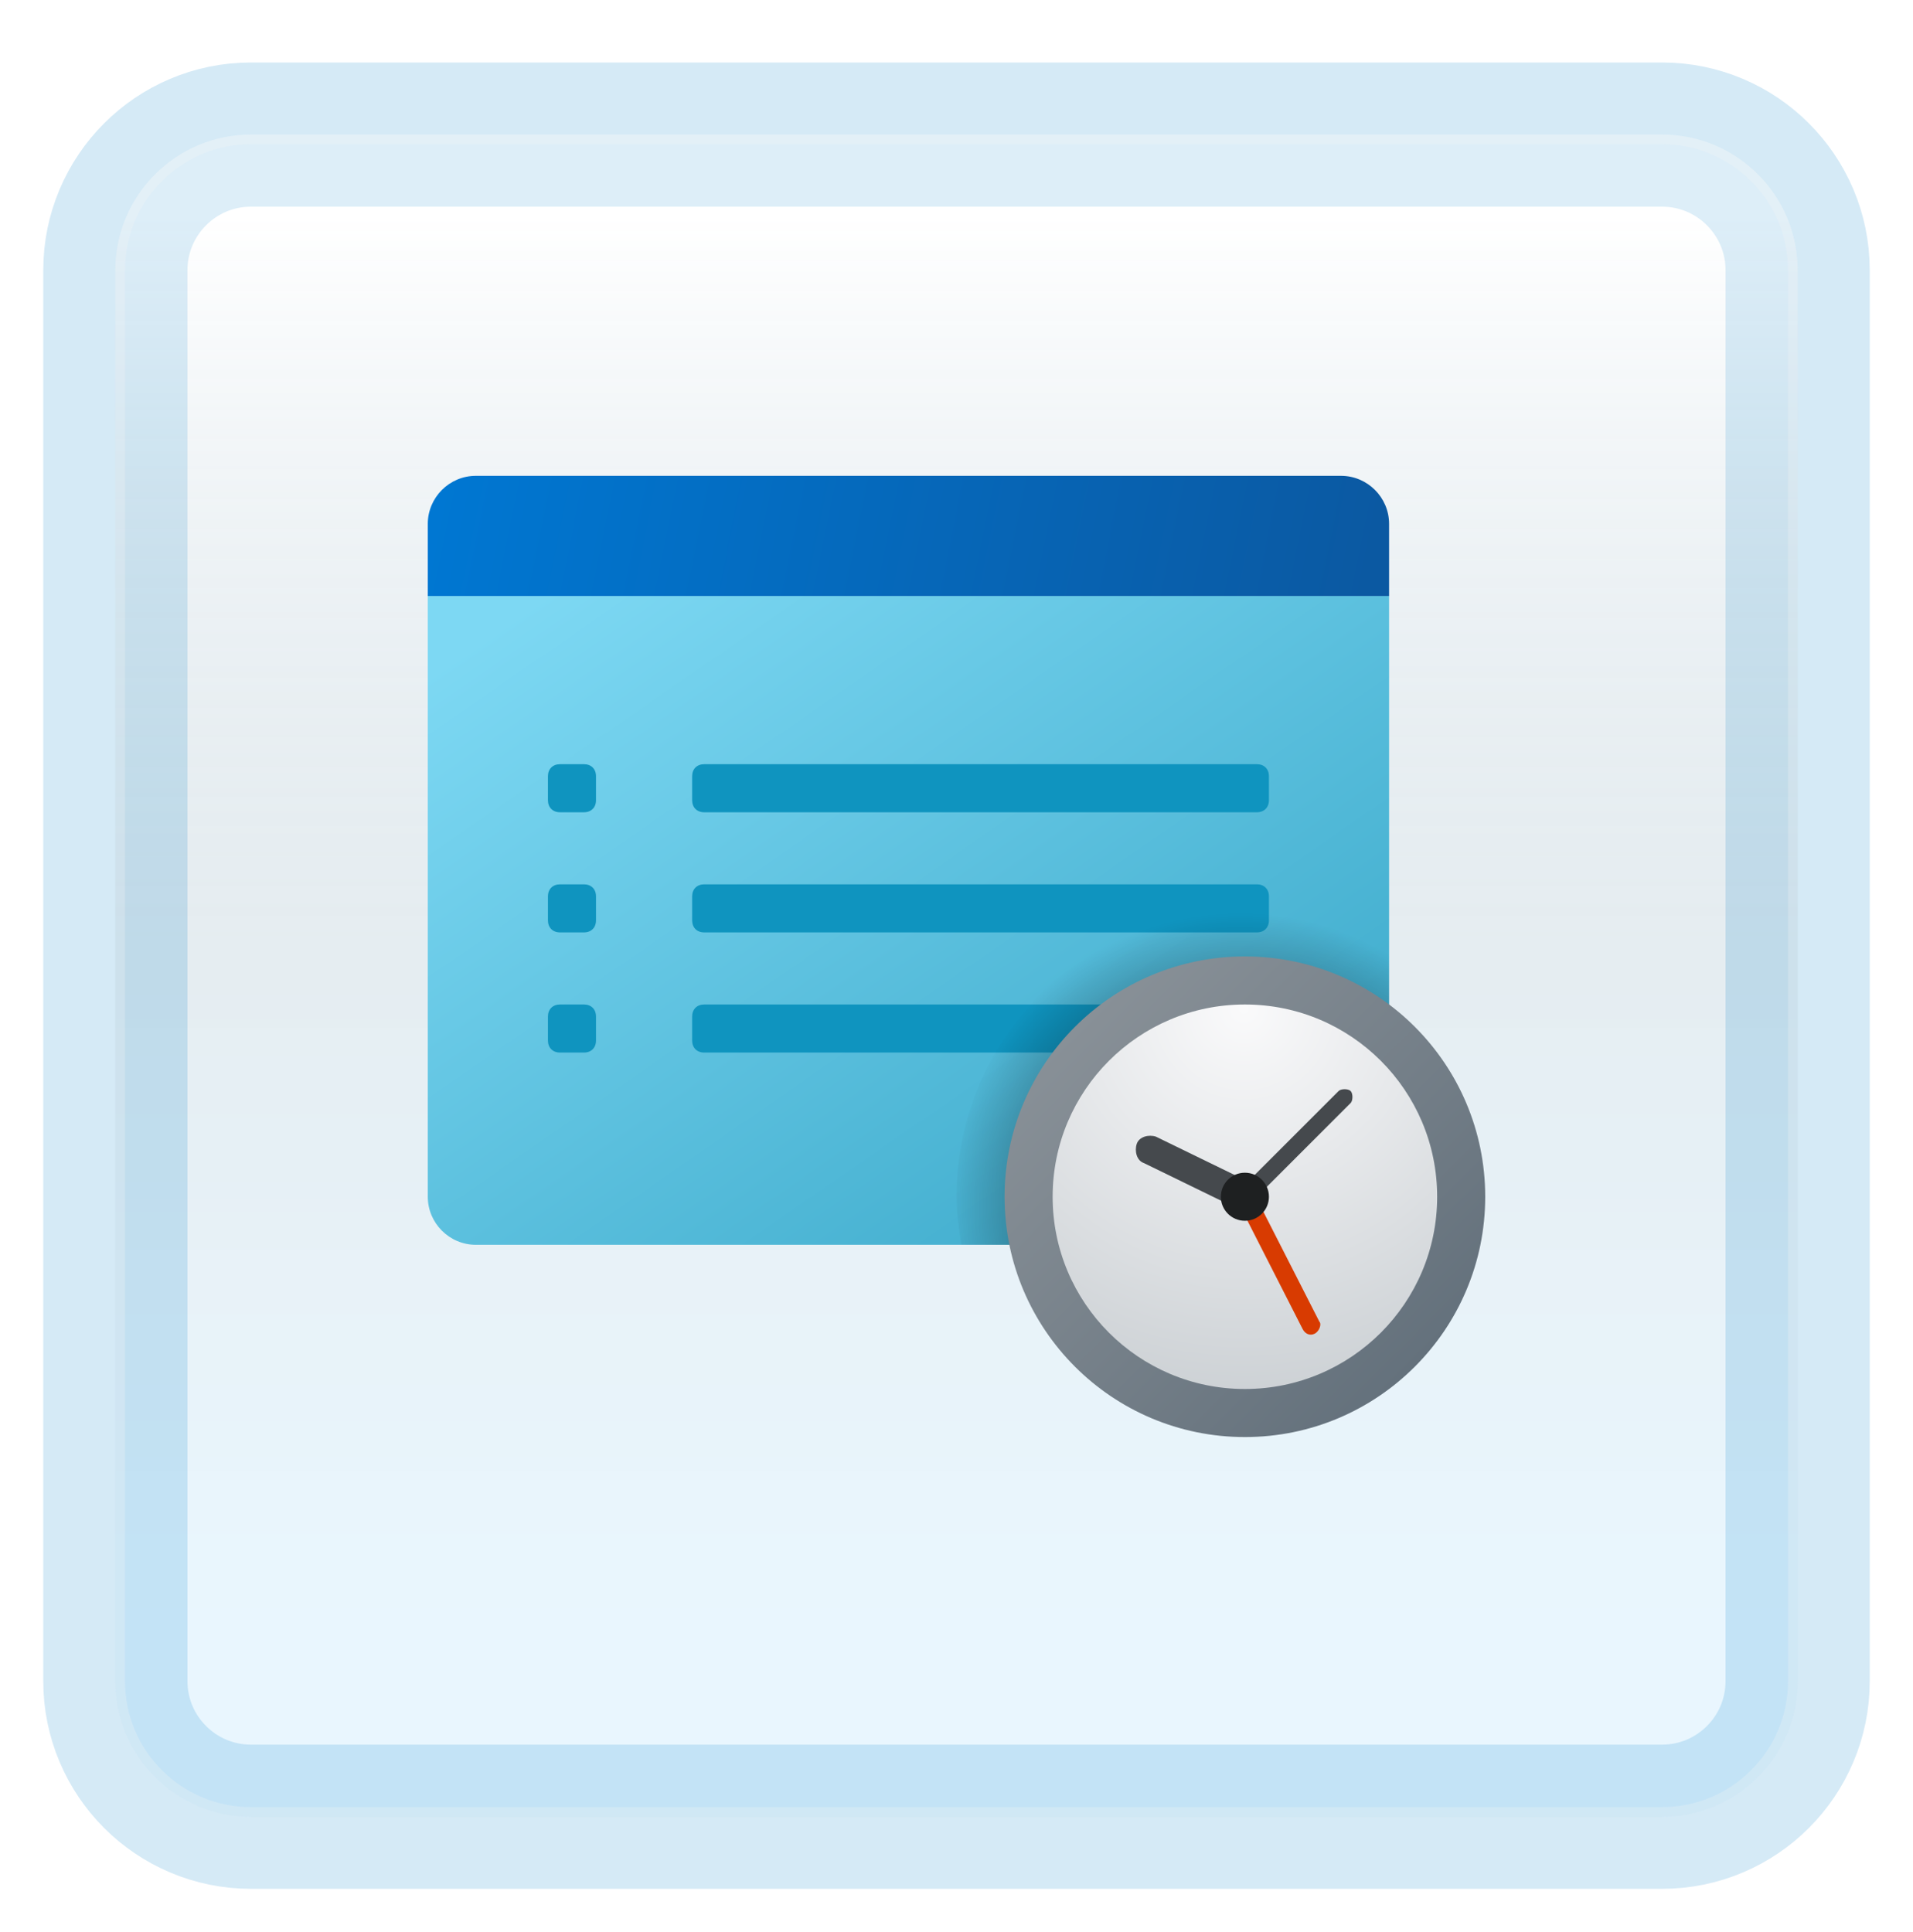 <svg width="199" height="201" viewBox="0 0 199 201" fill="none" xmlns="http://www.w3.org/2000/svg">
<g filter="url(#filter0_d_87_8215)">
<path d="M172.887 10H26.113C18.319 10 12 16.319 12 24.113V170.887C12 178.681 18.319 185 26.113 185H172.887C180.681 185 187 178.681 187 170.887V24.113C187 16.319 180.681 10 172.887 10Z" fill="white"/>
<path d="M172.887 10H26.113C18.319 10 12 16.319 12 24.113V170.887C12 178.681 18.319 185 26.113 185H172.887C180.681 185 187 178.681 187 170.887V24.113C187 16.319 180.681 10 172.887 10Z" stroke="#D5EAF6" stroke-width="15" stroke-linecap="round"/>
<path d="M172.887 10H26.113C18.319 10 12 16.319 12 24.113V170.887C12 178.681 18.319 185 26.113 185H172.887C180.681 185 187 178.681 187 170.887V24.113C187 16.319 180.681 10 172.887 10Z" fill="url(#paint0_linear_87_8215)" fill-opacity="0.2"/>
<path d="M26.113 10.5H172.887C180.405 10.5 186.5 16.595 186.5 24.113V170.887C186.5 178.405 180.405 184.5 172.887 184.5H26.113C18.595 184.5 12.5 178.405 12.5 170.887V24.113C12.5 16.595 18.595 10.5 26.113 10.5Z" stroke="#F7F7F7" stroke-opacity="0.27"/>
</g>
<g filter="url(#filter1_bd_87_8215)">
<path d="M44.5 122.5V59.999H144.5V122.5C144.5 125.25 142.25 127.5 139.5 127.5H49.5C46.75 127.5 44.5 125.25 44.5 122.5Z" fill="url(#paint1_linear_87_8215)"/>
<path d="M130.75 82.501H73.25C72.5 82.501 72 82.001 72 81.251V78.751C72 78.001 72.5 77.501 73.25 77.501H130.75C131.5 77.501 132 78.001 132 78.751V81.251C132 82.001 131.5 82.501 130.75 82.501Z" fill="#0F94BF"/>
<path d="M130.75 95H73.25C72.5 95 72 94.5 72 93.75V91.25C72 90.5 72.5 90 73.25 90H130.75C131.5 90 132 90.5 132 91.25V93.75C132 94.5 131.5 95 130.75 95Z" fill="#0F94BF"/>
<path d="M130.75 107.5H73.25C72.5 107.5 72 107 72 106.25V103.75C72 103 72.5 102.5 73.25 102.5H130.75C131.5 102.5 132 103 132 103.75V106.25C132 107 131.5 107.5 130.75 107.5Z" fill="#0F94BF"/>
<path d="M144.5 52.501V60.001H44.5V52.501C44.5 49.751 46.75 47.501 49.5 47.501H139.5C142.25 47.501 144.5 49.751 144.5 52.501Z" fill="url(#paint2_linear_87_8215)"/>
<path d="M58.25 82.501H60.75C61.5 82.501 62 82.001 62 81.251V78.751C62 78.001 61.5 77.501 60.75 77.501H58.25C57.5 77.501 57 78.001 57 78.751V81.251C57 82.001 57.5 82.501 58.25 82.501Z" fill="#0F94BF"/>
<path d="M58.25 95H60.75C61.5 95 62 94.5 62 93.75V91.25C62 90.5 61.5 90 60.75 90H58.25C57.5 90 57 90.5 57 91.25V93.75C57 94.5 57.5 95 58.25 95Z" fill="#0F94BF"/>
<path d="M58.25 107.5H60.75C61.5 107.5 62 107 62 106.25V103.75C62 103 61.5 102.5 60.75 102.5H58.25C57.5 102.5 57 103 57 103.75V106.25C57 107 57.5 107.5 58.25 107.5Z" fill="#0F94BF"/>
<path d="M129.5 92.501C113 92.501 99.5 106 99.5 122.5C99.5 124.25 99.75 125.75 100 127.5H139.5C142.25 127.5 144.5 125.25 144.5 122.5V96.501C140 94.001 135 92.501 129.5 92.501Z" fill="url(#paint3_radial_87_8215)"/>
<path d="M129.5 147.5C143.307 147.5 154.5 136.307 154.5 122.5C154.5 108.692 143.307 97.499 129.5 97.499C115.693 97.499 104.5 108.692 104.5 122.5C104.5 136.307 115.693 147.5 129.5 147.5Z" fill="url(#paint4_linear_87_8215)"/>
<path d="M129.5 142.5C140.546 142.5 149.5 133.546 149.5 122.5C149.5 111.454 140.546 102.5 129.5 102.5C118.454 102.5 109.5 111.454 109.5 122.5C109.5 133.546 118.454 142.5 129.5 142.5Z" fill="url(#paint5_radial_87_8215)"/>
<path d="M136.75 136.75C136.25 137 135.75 136.75 135.5 136.25L128.75 123C128.5 122.5 128.75 122 129.25 121.75C129.75 121.5 130.25 121.75 130.5 122.25L137.25 135.5C137.5 135.75 137.25 136.5 136.75 136.75Z" fill="#D83B01"/>
<path d="M129.5 123.5C129.25 123.5 129 123.5 128.75 123.25C128.5 123 128.5 122.25 128.75 122L139.25 111.5C139.5 111.25 140.25 111.25 140.5 111.5C140.75 111.75 140.75 112.5 140.5 112.75L130 123.25C130 123.25 129.75 123.5 129.5 123.5Z" fill="#45494D"/>
<path d="M129.5 124C129.25 124 129 124 128.75 123.75L119 119C118.25 118.75 118 117.75 118.25 117C118.5 116.25 119.5 116 120.25 116.25L130 121C130.75 121.25 131 122.25 130.75 123C130.75 123.75 130 124 129.5 124Z" fill="#45494D"/>
<path d="M129.5 125C130.881 125 132 123.88 132 122.5C132 121.119 130.881 120 129.5 120C128.119 120 127 121.119 127 122.5C127 123.88 128.119 125 129.5 125Z" fill="#1E2021"/>
</g>
<defs>
<filter id="filter0_d_87_8215" x="0.5" y="2.5" width="198" height="198" filterUnits="userSpaceOnUse" color-interpolation-filters="sRGB">
<feFlood flood-opacity="0" result="BackgroundImageFix"/>
<feColorMatrix in="SourceAlpha" type="matrix" values="0 0 0 0 0 0 0 0 0 0 0 0 0 0 0 0 0 0 127 0" result="hardAlpha"/>
<feOffset dy="4"/>
<feGaussianBlur stdDeviation="2"/>
<feComposite in2="hardAlpha" operator="out"/>
<feColorMatrix type="matrix" values="0 0 0 0 0 0 0 0 0 0 0 0 0 0 0 0 0 0 0.25 0"/>
<feBlend mode="normal" in2="BackgroundImageFix" result="effect1_dropShadow_87_8215"/>
<feBlend mode="normal" in="SourceGraphic" in2="effect1_dropShadow_87_8215" result="shape"/>
</filter>
<filter id="filter1_bd_87_8215" x="40.5" y="43.501" width="118" height="109.999" filterUnits="userSpaceOnUse" color-interpolation-filters="sRGB">
<feFlood flood-opacity="0" result="BackgroundImageFix"/>
<feGaussianBlur in="BackgroundImageFix" stdDeviation="2"/>
<feComposite in2="SourceAlpha" operator="in" result="effect1_backgroundBlur_87_8215"/>
<feColorMatrix in="SourceAlpha" type="matrix" values="0 0 0 0 0 0 0 0 0 0 0 0 0 0 0 0 0 0 127 0" result="hardAlpha"/>
<feOffset dy="2"/>
<feGaussianBlur stdDeviation="2"/>
<feComposite in2="hardAlpha" operator="out"/>
<feColorMatrix type="matrix" values="0 0 0 0 1 0 0 0 0 1 0 0 0 0 1 0 0 0 1 0"/>
<feBlend mode="normal" in2="effect1_backgroundBlur_87_8215" result="effect2_dropShadow_87_8215"/>
<feBlend mode="normal" in="SourceGraphic" in2="effect2_dropShadow_87_8215" result="shape"/>
</filter>
<linearGradient id="paint0_linear_87_8215" x1="99.5" y1="18.468" x2="99.5" y2="176.532" gradientUnits="userSpaceOnUse">
<stop stop-color="white"/>
<stop offset="0.472" stop-color="#0D5176" stop-opacity="0.528"/>
<stop offset="0.941" stop-color="#12A6F7" stop-opacity="0.465"/>
</linearGradient>
<linearGradient id="paint1_linear_87_8215" x1="67.172" y1="52.497" x2="114.315" y2="120.687" gradientUnits="userSpaceOnUse">
<stop stop-color="#7DD8F3"/>
<stop offset="1" stop-color="#45B0D0"/>
</linearGradient>
<linearGradient id="paint2_linear_87_8215" x1="46.52" y1="44.45" x2="141.375" y2="63.738" gradientUnits="userSpaceOnUse">
<stop stop-color="#0077D2"/>
<stop offset="1" stop-color="#0B59A2"/>
</linearGradient>
<radialGradient id="paint3_radial_87_8215" cx="0" cy="0" r="1" gradientUnits="userSpaceOnUse" gradientTransform="translate(129.022 123.405) scale(31.075 31.075)">
<stop/>
<stop offset="0.979" stop-opacity="0"/>
</radialGradient>
<linearGradient id="paint4_linear_87_8215" x1="111.823" y1="104.822" x2="147.177" y2="140.177" gradientUnits="userSpaceOnUse">
<stop stop-color="#889097"/>
<stop offset="1" stop-color="#64717C"/>
</linearGradient>
<radialGradient id="paint5_radial_87_8215" cx="0" cy="0" r="1" gradientUnits="userSpaceOnUse" gradientTransform="translate(129.37 102.965) scale(44.57)">
<stop stop-color="#FAFAFB"/>
<stop offset="1" stop-color="#C8CDD1"/>
</radialGradient>
</defs>
</svg>
